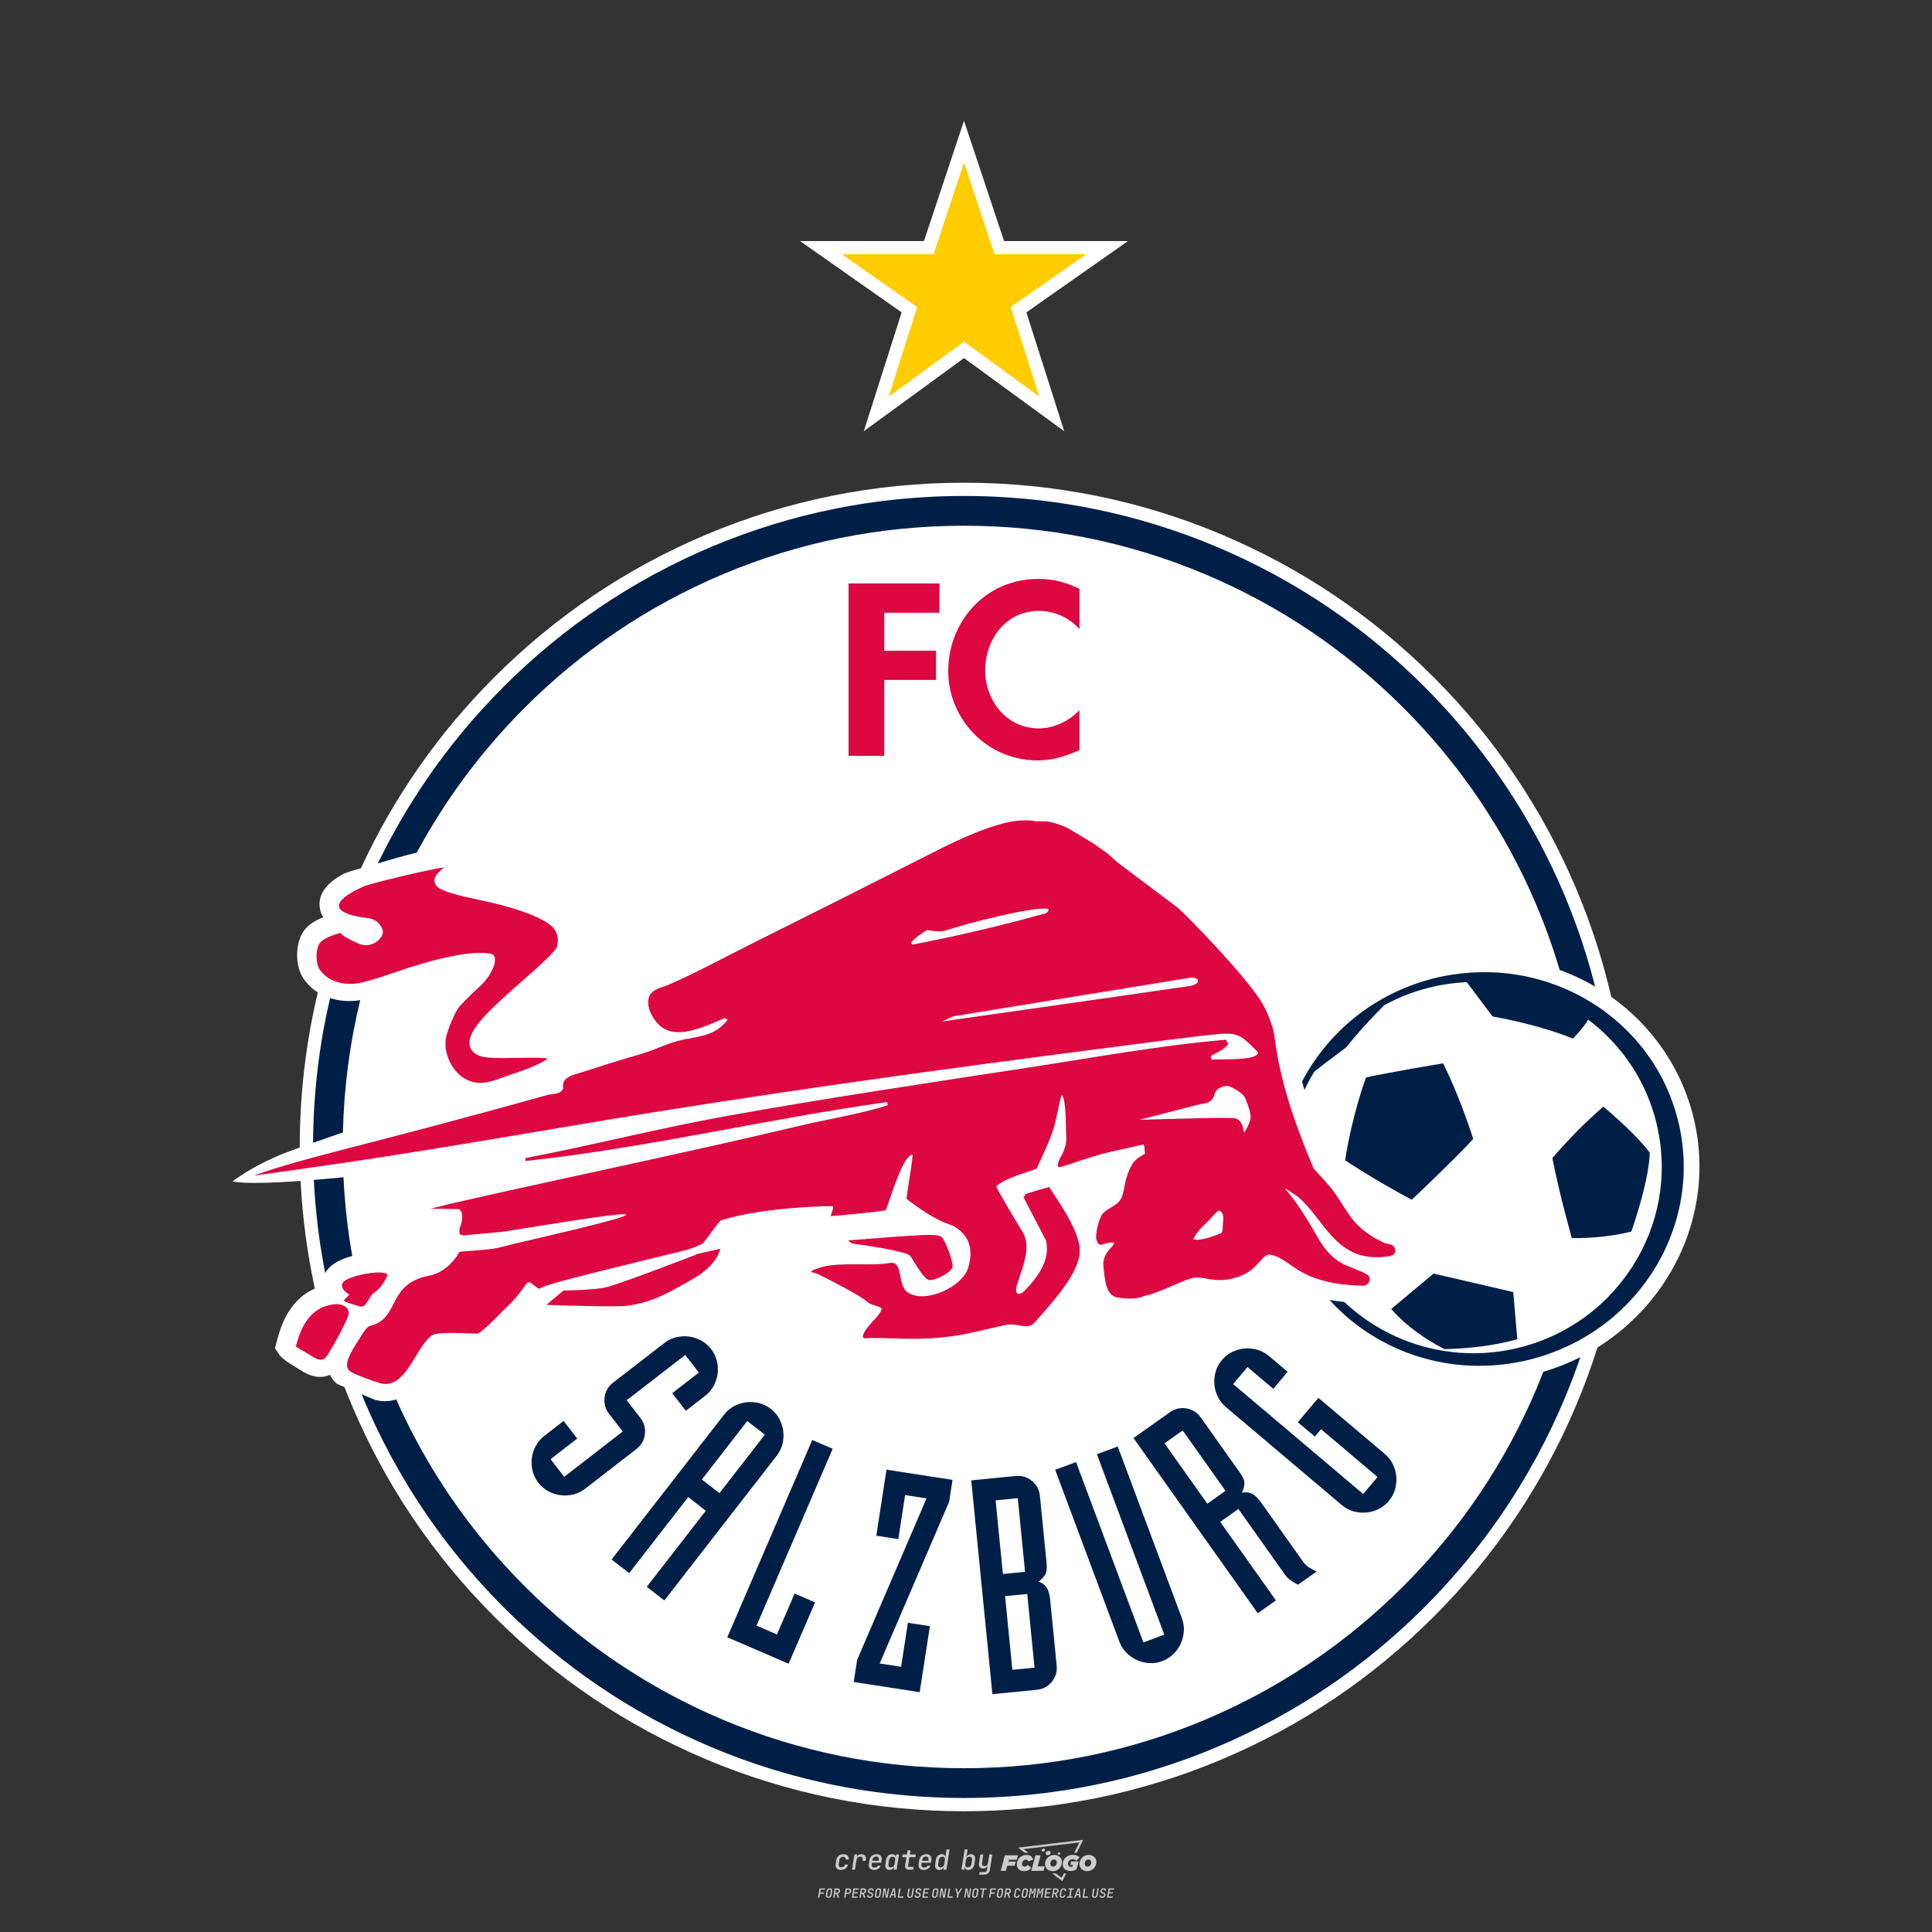 <?xml version="1.0" encoding="UTF-8"?>
<svg data-name="图层_1" xmlns="http://www.w3.org/2000/svg" version="1.1" viewBox="0 0 800 800">
  <rect x="0" y="0" width="800" height="800" fill="#333333" stroke="none"/>
  <!-- Created by @FCLOGO 2024-12-14 GMT+8 13:07:04 . https://fclogo.top/ -->
<!-- FOR PERSONAL USE ONLY NOT FOR COMMERCIAL USE -->
<!-- Created by @FCLOGO 2024-12-14 GMT+8 13:07:04 . https://fclogo.top/ -->
<!-- FOR PERSONAL USE ONLY NOT FOR COMMERCIAL USE -->
  <path d="M348.219,774.301c-.786,0-1.375-.217-1.768-.652-.393-.435-.528-1.03-.406-1.786l.252-1.648c.122-.755.45-1.35.984-1.785.534-.435,1.194-.652,1.98-.652.755,0,1.329.199,1.722.595.393.397.551.938.475,1.625h-1.236c.03-.359-.055-.637-.257-.836-.202-.198-.498-.297-.887-.297-.42,0-.763.117-1.03.349-.267.233-.435.563-.503.99l-.263,1.659c-.069.435-.006.769.189,1.002.195.233.502.349.921.349.389,0,.715-.099.979-.297.263-.198.436-.48.521-.847h1.236c-.137.687-.467,1.231-.99,1.631-.523.401-1.162.6-1.917.6ZM352.797,774.187l.996-6.294h1.19l-.195,1.19c.336-.87.973-1.304,1.911-1.304.671,0,1.169.208,1.493.624.324.416.429.986.315,1.71l-.069.423h-1.27l.057-.32c.069-.45.011-.795-.171-1.036-.183-.24-.477-.361-.881-.361-.405,0-.74.122-1.007.366-.267.245-.435.588-.503,1.03l-.63,3.971h-1.236ZM361.906,774.301c-.77,0-1.346-.223-1.728-.669s-.515-1.036-.401-1.768l.252-1.648c.084-.488.257-.915.521-1.282s.601-.651,1.013-.852c.412-.202.873-.304,1.385-.304.77,0,1.349.224,1.734.669.385.446.517,1.036.395,1.768l-.172,1.121h-3.845l-.092.526c-.153.954.217,1.431,1.11,1.431.717,0,1.175-.248,1.373-.744h1.225c-.168.534-.503.96-1.007,1.276-.504.317-1.091.475-1.763.475ZM361.231,770.216l-.046.286,2.655-.012.046-.286c.069-.466.013-.822-.166-1.07-.179-.248-.486-.372-.921-.372-.443,0-.795.126-1.059.378-.263.252-.433.611-.509,1.076ZM368.326,774.301c-.633,0-1.103-.212-1.408-.635s-.397-1.001-.274-1.734l.274-1.774c.115-.733.393-1.312.836-1.74.442-.427.98-.641,1.613-.641.465,0,.83.119,1.093.354.263.236.391.557.383.962h.023l.172-1.202h1.236l-.996,6.294h-1.225l.195-1.201h-.023c-.122.412-.351.734-.687.967s-.74.349-1.213.349ZM368.932,773.226c.389,0,.715-.119.978-.355.263-.236.429-.572.498-1.007l.252-1.648c.069-.427.01-.761-.177-1.002-.187-.24-.475-.36-.864-.36-.397,0-.725.118-.984.354-.26.236-.423.572-.492,1.007l-.252,1.648c-.069.443-.013.78.166,1.013.179.233.471.349.876.349ZM376.348,774.187c-.572,0-.994-.157-1.264-.469-.271-.312-.361-.751-.269-1.316l.538-3.387h-1.739l.171-1.122h1.74l.275-1.716h1.236l-.275,1.716h2.472l-.183,1.122h-2.461l-.538,3.387c-.076.442.099.664.526.664h1.717l-.172,1.121h-1.774ZM382.504,774.301c-.77,0-1.346-.223-1.728-.669s-.515-1.036-.401-1.768l.252-1.648c.084-.488.257-.915.521-1.282s.601-.651,1.013-.852c.412-.202.873-.304,1.385-.304.77,0,1.349.224,1.734.669.385.446.517,1.036.395,1.768l-.172,1.121h-3.845l-.092.526c-.153.954.217,1.431,1.11,1.431.717,0,1.175-.248,1.373-.744h1.225c-.168.534-.503.96-1.007,1.276-.504.317-1.091.475-1.763.475ZM381.829,770.216l-.046.286,2.655-.012.046-.286c.069-.466.013-.822-.166-1.07-.179-.248-.486-.372-.921-.372-.443,0-.795.126-1.059.378-.263.252-.433.611-.509,1.076ZM388.924,774.301c-.633,0-1.101-.212-1.402-.635-.301-.423-.395-1.001-.28-1.734l.274-1.774c.115-.733.393-1.312.836-1.74.442-.427.98-.641,1.613-.641.465,0,.83.119,1.093.354.263.236.391.557.383.962h.023l.206-1.465.298-1.796h1.236l-1.327,8.354h-1.225l.195-1.201h-.023c-.122.412-.351.734-.687.967s-.74.349-1.213.349ZM389.531,773.226c.389,0,.715-.119.978-.355.263-.236.429-.572.498-1.007l.252-1.648c.076-.427.019-.761-.172-1.002-.191-.24-.48-.36-.87-.36-.397,0-.725.118-.984.354-.26.236-.423.572-.492,1.007l-.252,1.648c-.076.443-.023.78.16,1.013s.477.349.881.349ZM401.017,774.301c-.473,0-.839-.116-1.099-.349-.26-.233-.385-.555-.378-.967h-.011l-.195,1.201h-1.224l1.327-8.354h1.236l-.286,1.796-.274,1.465h.046c.122-.412.353-.735.692-.967.34-.232.742-.349,1.208-.349.633,0,1.1.214,1.402.641.301.428.395,1.007.281,1.74l-.275,1.774c-.115.733-.395,1.31-.841,1.734-.446.423-.982.635-1.608.635ZM400.766,773.226c.397,0,.723-.116.979-.349.256-.233.422-.571.498-1.013l.252-1.648c.069-.435.011-.77-.171-1.007-.183-.236-.473-.354-.87-.354-.389,0-.715.12-.979.36s-.429.574-.498,1.002l-.252,1.648c-.069.435-.011.771.172,1.007.183.236.473.355.87.355ZM405.469,776.247l.172-1.064h1.934c.641,0,1.007-.302,1.099-.905l.103-.675.206-1.19h-.035c-.122.42-.347.744-.675.973-.328.229-.729.343-1.201.343-.626,0-1.093-.201-1.402-.601s-.41-.944-.303-1.631l.584-3.605h1.236l-.561,3.479c-.061.412,0,.732.183.961s.465.343.847.343c.389,0,.717-.122.984-.366.267-.244.431-.584.492-1.018l.538-3.399h1.236l-1.007,6.409c-.099.603-.37,1.078-.812,1.425-.443.347-1.0.521-1.671.521h-1.946ZM417.787,770.085h3.221l.537-1.855h-5.466l-1.708,6.442h2.147l.586-2.099h3.026l.439-1.708h-3.026l.244-.781ZM424.229,772.916c-.586,0-1.025-.39-1.025-1.123,0-.878.634-1.757,1.611-1.757.488,0,.878.244,1.025.781l1.952-.83c-.293-1.171-1.269-1.903-2.635-1.903-2.782,0-4.148,2.147-4.148,3.904s1.269,2.83,3.075,2.83c1.367,0,2.342-.586,2.977-1.415l-1.513-1.171c-.39.439-.83.683-1.318.683ZM430.915,768.231h-2.147l-1.757,6.442h5.124l.488-1.855h-2.928l1.22-4.587ZM439.748,771.013c0-1.659-1.318-2.928-3.221-2.928-2.196,0-3.807,1.806-3.807,3.807,0,1.659,1.318,2.928,3.221,2.928,2.196,0,3.807-1.806,3.807-3.807ZM434.917,771.696c0-.83.586-1.708,1.513-1.708.781,0,1.171.537,1.171,1.22,0,.83-.586,1.708-1.513,1.708-.781,0-1.171-.537-1.171-1.22ZM443.213,772.233h1.074l-.195.683c-.146.049-.342.098-.586.098-.683,0-1.269-.39-1.269-1.22,0-1.025.732-1.903,1.952-1.903.586,0,1.123.244,1.513.586l1.367-1.367c-.439-.537-1.513-1.074-2.733-1.074-2.587,0-4.295,1.757-4.295,3.855,0,2.05,1.611,2.879,3.221,2.879.927,0,1.855-.293,2.489-.683l.927-3.319h-3.123l-.342,1.464ZM450.777,768.084c-2.196,0-3.807,1.806-3.807,3.807,0,1.659,1.318,2.928,3.221,2.928,2.196,0,3.807-1.806,3.807-3.807,0-1.659-1.318-2.928-3.221-2.928ZM450.338,772.916c-.781,0-1.171-.537-1.171-1.22,0-.83.586-1.708,1.513-1.708.781,0,1.171.537,1.171,1.22,0,.83-.586,1.708-1.513,1.708ZM437.942,767.499c-.049.293.098.488.439.488s.537-.195.634-.488c.049-.244-.098-.488-.439-.488s-.586.244-.634.488ZM432.135,765.498c-.439,0-.732.244-.781.586s.098.586.537.586.732-.244.781-.586c.098-.342-.098-.586-.537-.586ZM433.013,767.303c-.098.537.146.878.83.878.634,0,1.074-.39,1.171-.878s-.146-.878-.83-.878c-.683,0-1.074.39-1.171.878ZM439.602,777.552l-2.44-1.806h-1.513l4.246,3.172,1.611-3.172h-.976l-.927,1.806ZM425.839,767.157l-2.001-1.464,23.132-2.782-2.147,4.246h1.025l2.684-5.319-26.988,3.221,2.782,2.099h1.513ZM338.719,785.785l.609-3.832h2.32l-.084.519h-1.764l-.184,1.145h1.627l-.084.525h-1.617l-.257,1.643h-.567ZM342.97,785.838c-.357,0-.623-.101-.798-.302-.175-.201-.234-.473-.178-.816l.268-1.701c.056-.343.203-.615.441-.816.238-.201.535-.302.892-.302s.623.1.798.299c.175.199.236.471.184.814l-.268,1.706c-.056.343-.204.615-.444.816-.24.201-.538.302-.895.302ZM343.049,785.334c.193,0,.348-.052.467-.158.119-.105.194-.257.226-.457l.268-1.701c.032-.199.005-.352-.079-.457-.084-.105-.222-.158-.415-.158s-.347.052-.465.158c-.117.105-.192.257-.223.457l-.268,1.701c-.032.2-.005.352.079.457s.22.158.409.158ZM344.996,785.785l.609-3.832h1.202c.238,0,.439.046.604.139.165.093.283.223.357.391s.091.366.052.593c-.038.259-.14.484-.304.675-.165.191-.366.321-.604.391l.535,1.643h-.619l-.478-1.575h-.541l-.247,1.575h-.567ZM345.888,783.707h.635c.189,0,.349-.056.48-.168.131-.112.211-.262.239-.451.032-.193,0-.345-.094-.459-.095-.114-.236-.171-.425-.171h-.635l-.2,1.249ZM349.545,785.785l.609-3.832h1.254c.371,0,.651.105.84.315.189.21.255.49.199.84-.038.234-.122.438-.249.611s-.29.307-.488.402c-.198.095-.419.142-.664.142h-.693l-.241,1.522h-.567ZM350.432,783.754h.693c.192,0,.357-.059.493-.176.136-.117.22-.274.252-.47s-.002-.352-.1-.47-.245-.176-.441-.176h-.688l-.21,1.291ZM352.747,785.785l.609-3.832h2.252l-.079.504h-1.695l-.173,1.087h1.512l-.079.499h-1.512l-.194,1.239h1.69l-.079.504h-2.252ZM355.843,785.785l.609-3.832h1.202c.238,0,.439.046.604.139.165.093.283.223.357.391s.091.366.052.593c-.038.259-.14.484-.304.675-.165.191-.366.321-.604.391l.535,1.643h-.619l-.478-1.575h-.541l-.247,1.575h-.567ZM356.736,783.707h.635c.189,0,.349-.056.48-.168.131-.112.211-.262.239-.451.032-.193,0-.345-.094-.459-.095-.114-.236-.171-.425-.171h-.635l-.2,1.249ZM360.132,785.838c-.385,0-.674-.095-.866-.286-.192-.191-.264-.451-.215-.779h.567c-.028.175.011.312.116.412.105.1.266.149.483.149.203,0,.37-.049.501-.147.131-.098.211-.233.239-.404.021-.15.001-.279-.06-.386-.061-.107-.158-.181-.291-.223l-.457-.136c-.266-.08-.462-.217-.588-.409-.126-.192-.17-.42-.131-.682.035-.21.112-.394.231-.551s.273-.28.462-.367.402-.131.64-.131c.35,0,.616.095.798.286.182.191.248.444.2.759h-.567c.028-.168-.003-.3-.092-.396-.089-.096-.23-.144-.422-.144-.189,0-.343.045-.462.134-.119.089-.189.214-.21.375-.025.151-.007.279.052.386s.158.181.294.223l.467.147c.262.081.456.217.58.409.124.193.165.422.123.688-.035.217-.116.406-.241.567-.126.161-.288.286-.485.375-.198.089-.419.134-.664.134ZM363.265,785.838c-.357,0-.623-.101-.798-.302-.175-.201-.234-.473-.178-.816l.268-1.701c.056-.343.203-.615.441-.816.238-.201.535-.302.892-.302s.623.1.798.299c.175.199.236.471.184.814l-.268,1.706c-.056.343-.204.615-.444.816-.24.201-.538.302-.895.302ZM363.344,785.334c.193,0,.348-.052.467-.158.119-.105.194-.257.226-.457l.268-1.701c.032-.199.005-.352-.079-.457-.084-.105-.222-.158-.415-.158s-.347.052-.465.158c-.117.105-.192.257-.223.457l-.268,1.701c-.032.2-.005.352.079.457s.22.158.409.158ZM365.275,785.785l.609-3.832h.709l.619,3.186c.007-.098.017-.217.029-.357.012-.14.027-.285.045-.435.018-.151.037-.289.058-.415l.315-1.979h.525l-.609,3.832h-.709l-.614-3.186c-.007.095-.017.209-.029.344s-.027.276-.045.423c-.018.147-.037.283-.058.409l-.315,2.01h-.53ZM368.225,785.785l1.585-3.832h.745l.373,3.832h-.562l-.073-.971h-1.087l-.388.971h-.593ZM369.385,784.342h.871l-.089-1.102c-.018-.196-.03-.365-.037-.509-.007-.143-.011-.243-.011-.299-.018.056-.052.156-.102.299s-.115.311-.192.504l-.441,1.107ZM371.721,785.785l.609-3.832h.567l-.525,3.312h1.674l-.079.52h-2.247ZM376.678,785.838c-.367,0-.634-.101-.8-.302-.166-.201-.221-.475-.165-.821l.436-2.761h.567l-.436,2.755c-.032.196-.008.35.071.462.079.112.214.168.407.168.193,0,.347-.056.465-.168.117-.112.192-.266.223-.462l.435-2.755h.567l-.436,2.761c-.056.35-.2.625-.433.824-.233.199-.533.299-.9.299ZM379.844,785.838c-.385,0-.674-.095-.866-.286-.192-.191-.264-.451-.215-.779h.567c-.028.175.011.312.116.412.105.1.266.149.483.149.203,0,.37-.049.501-.147.131-.098.211-.233.239-.404.021-.15.001-.279-.06-.386-.061-.107-.158-.181-.291-.223l-.457-.136c-.266-.08-.462-.217-.588-.409-.126-.192-.17-.42-.131-.682.035-.21.112-.394.231-.551s.273-.28.462-.367.402-.131.64-.131c.35,0,.616.095.798.286.182.191.248.444.2.759h-.567c.028-.168-.003-.3-.092-.396-.089-.096-.23-.144-.422-.144-.189,0-.343.045-.462.134-.119.089-.189.214-.21.375-.025.151-.007.279.052.386s.158.181.294.223l.467.147c.262.081.456.217.58.409.124.193.165.422.123.688-.035.217-.116.406-.241.567-.126.161-.288.286-.485.375-.198.089-.419.134-.664.134ZM381.906,785.785l.609-3.832h2.252l-.079.504h-1.695l-.173,1.087h1.512l-.079.499h-1.512l-.194,1.239h1.69l-.079.504h-2.252ZM386.943,785.838c-.357,0-.623-.101-.798-.302-.175-.201-.234-.473-.178-.816l.268-1.701c.056-.343.203-.615.441-.816.238-.201.535-.302.892-.302s.623.1.798.299c.175.199.236.471.184.814l-.268,1.706c-.056.343-.204.615-.444.816-.24.201-.538.302-.895.302ZM387.021,785.334c.193,0,.348-.052.467-.158.119-.105.194-.257.226-.457l.268-1.701c.032-.199.005-.352-.079-.457-.084-.105-.222-.158-.415-.158s-.347.052-.465.158c-.117.105-.192.257-.223.457l-.268,1.701c-.032.2-.005.352.079.457s.22.158.409.158ZM388.953,785.785l.609-3.832h.709l.619,3.186c.007-.098.017-.217.029-.357.012-.14.027-.285.045-.435.018-.151.037-.289.058-.415l.315-1.979h.525l-.609,3.832h-.709l-.614-3.186c-.007.095-.017.209-.029.344s-.027.276-.045.423c-.018.147-.037.283-.058.409l-.315,2.01h-.53ZM392.249,785.785l.609-3.832h.567l-.525,3.312h1.674l-.079.52h-2.247ZM396.117,785.785l.22-1.412-.751-2.42h.577l.446,1.449c.028.095.05.184.066.268.016.084.025.147.029.189.018-.042.046-.105.087-.189.04-.084.088-.173.144-.268l.898-1.449h.598l-1.528,2.42-.22,1.412h-.567ZM399.217,785.785l.609-3.832h.709l.619,3.186c.007-.098.017-.217.029-.357.012-.14.027-.285.044-.435.018-.151.037-.289.058-.415l.315-1.979h.525l-.609,3.832h-.709l-.614-3.186c-.007.095-.017.209-.029.344s-.027.276-.045.423c-.018.147-.037.283-.058.409l-.315,2.01h-.53ZM403.505,785.838c-.357,0-.623-.101-.798-.302-.175-.201-.234-.473-.178-.816l.268-1.701c.056-.343.203-.615.441-.816.238-.201.535-.302.892-.302.357,0,.623.1.798.299.175.199.236.471.184.814l-.268,1.706c-.056.343-.204.615-.444.816-.239.201-.538.302-.895.302ZM403.584,785.334c.193,0,.348-.052.467-.158.119-.105.194-.257.226-.457l.268-1.701c.032-.199.005-.352-.079-.457-.084-.105-.222-.158-.415-.158-.193,0-.347.052-.465.158-.117.105-.191.257-.223.457l-.268,1.701c-.032.2-.005.352.079.457.084.105.22.158.409.158ZM406.381,785.785l.525-3.312h-1.023l.084-.519h2.619l-.084.519h-1.029l-.525,3.312h-.567ZM409.518,785.785l.609-3.832h2.32l-.084.519h-1.764l-.184,1.145h1.627l-.084.525h-1.617l-.257,1.643h-.567ZM413.769,785.838c-.357,0-.623-.101-.798-.302-.175-.201-.234-.473-.178-.816l.268-1.701c.056-.343.203-.615.441-.816.238-.201.535-.302.892-.302.357,0,.623.1.798.299.175.199.236.471.184.814l-.268,1.706c-.056.343-.204.615-.444.816-.239.201-.538.302-.895.302ZM413.848,785.334c.193,0,.348-.052.467-.158.119-.105.194-.257.226-.457l.268-1.701c.032-.199.005-.352-.079-.457-.084-.105-.222-.158-.415-.158-.193,0-.347.052-.465.158-.117.105-.191.257-.223.457l-.268,1.701c-.032.2-.005.352.079.457.084.105.22.158.409.158ZM415.795,785.785l.609-3.832h1.202c.238,0,.439.046.604.139.164.093.283.223.357.391s.091.366.053.593c-.039.259-.14.484-.304.675-.165.191-.366.321-.604.391l.535,1.643h-.619l-.478-1.575h-.541l-.247,1.575h-.567ZM416.688,783.707h.635c.189,0,.349-.056.48-.168.131-.112.211-.262.239-.451.032-.193,0-.345-.095-.459-.094-.114-.236-.171-.425-.171h-.635l-.199,1.249ZM420.905,785.838c-.36,0-.631-.101-.811-.302-.18-.201-.242-.473-.186-.816l.268-1.701c.056-.346.206-.619.449-.819s.545-.299.906-.299c.357,0,.625.101.806.302.18.201.242.473.186.816h-.567c.031-.199.003-.352-.087-.457-.089-.105-.228-.158-.417-.158-.193,0-.351.052-.475.158-.124.105-.202.255-.234.451l-.268,1.706c-.032.2-.003.352.087.457.089.105.23.158.423.158s.35-.052.472-.158.199-.257.231-.457h.567c-.035.228-.115.425-.239.593s-.281.298-.47.388c-.189.091-.402.136-.64.136ZM424.034,785.838c-.357,0-.623-.101-.798-.302-.175-.201-.234-.473-.178-.816l.268-1.701c.056-.343.203-.615.441-.816.238-.201.535-.302.892-.302.357,0,.623.1.798.299.175.199.236.471.184.814l-.268,1.706c-.056.343-.204.615-.444.816-.239.201-.538.302-.895.302ZM424.112,785.334c.193,0,.348-.052.467-.158.119-.105.194-.257.226-.457l.268-1.701c.032-.199.005-.352-.079-.457-.084-.105-.222-.158-.415-.158-.193,0-.347.052-.465.158-.117.105-.191.257-.223.457l-.268,1.701c-.032.2-.005.352.079.457.084.105.22.158.409.158ZM425.965,785.785l.609-3.832h.687l.184,1.228c.021.119.037.23.047.333.011.103.019.183.026.239.018-.056.047-.136.089-.241.042-.105.091-.217.147-.336l.567-1.223h.709l-.609,3.832h-.535l.204-1.291c.025-.168.058-.352.1-.554.042-.201.087-.404.136-.609s.096-.4.142-.585c.045-.185.087-.348.126-.488l-.855,1.863h-.551l-.283-1.863c-.004.136-.011.295-.021.475s-.024.372-.039.575c-.016.203-.035.407-.058.611-.023.205-.048.396-.076.575l-.205,1.291h-.54ZM429.115,785.785l.609-3.832h.687l.184,1.228c.021.119.037.23.047.333.011.103.019.183.026.239.018-.056.047-.136.089-.241.042-.105.091-.217.147-.336l.567-1.223h.709l-.609,3.832h-.535l.204-1.291c.025-.168.058-.352.1-.554.042-.201.087-.404.136-.609s.096-.4.142-.585c.045-.185.087-.348.126-.488l-.855,1.863h-.551l-.283-1.863c-.004.136-.011.295-.021.475s-.024.372-.039.575c-.016.203-.035.407-.058.611-.023.205-.048.396-.076.575l-.205,1.291h-.54ZM432.411,785.785l.609-3.832h2.252l-.079.504h-1.696l-.173,1.087h1.512l-.079.499h-1.512l-.194,1.239h1.69l-.079.504h-2.252ZM435.507,785.785l.609-3.832h1.202c.238,0,.439.046.604.139.164.093.283.223.357.391s.091.366.053.593c-.039.259-.14.484-.304.675-.165.191-.366.321-.604.391l.535,1.643h-.619l-.478-1.575h-.541l-.247,1.575h-.567ZM436.4,783.707h.635c.189,0,.349-.056.48-.168.131-.112.211-.262.239-.451.032-.193,0-.345-.095-.459-.094-.114-.236-.171-.425-.171h-.635l-.199,1.249ZM439.801,785.838c-.36,0-.631-.101-.811-.302-.18-.201-.242-.473-.186-.816l.268-1.701c.056-.346.206-.619.449-.819s.545-.299.906-.299c.357,0,.625.101.806.302.18.201.242.473.186.816h-.567c.031-.199.003-.352-.087-.457-.089-.105-.228-.158-.417-.158-.193,0-.351.052-.475.158-.124.105-.202.255-.234.451l-.268,1.706c-.032.2-.003.352.087.457.089.105.23.158.423.158s.35-.052.472-.158.199-.257.231-.457h.567c-.035.228-.115.425-.239.593s-.281.298-.47.388c-.189.091-.402.136-.64.136ZM441.879,785.785l.079-.504h.777l.446-2.824h-.777l.084-.504h2.126l-.084.504h-.777l-.446,2.824h.777l-.079.504h-2.126ZM444.74,785.785l1.585-3.832h.745l.373,3.832h-.562l-.073-.971h-1.087l-.388.971h-.593ZM445.9,784.342h.871l-.089-1.102c-.017-.196-.03-.365-.037-.509-.007-.143-.01-.243-.01-.299-.018.056-.052.156-.102.299s-.115.311-.192.504l-.441,1.107ZM448.235,785.785l.609-3.832h.567l-.525,3.312h1.674l-.079.52h-2.247ZM453.193,785.838c-.368,0-.634-.101-.8-.302-.166-.201-.221-.475-.165-.821l.436-2.761h.567l-.436,2.755c-.032.196-.008.35.071.462.079.112.214.168.407.168s.347-.056.465-.168c.117-.112.192-.266.223-.462l.436-2.755h.567l-.436,2.761c-.056.35-.2.625-.433.824-.233.199-.533.299-.9.299ZM456.358,785.838c-.385,0-.674-.095-.866-.286-.193-.191-.264-.451-.215-.779h.567c-.028.175.011.312.115.412.105.1.266.149.483.149.203,0,.37-.049.501-.147s.211-.233.239-.404c.021-.15.001-.279-.06-.386s-.158-.181-.291-.223l-.457-.136c-.266-.08-.462-.217-.588-.409-.126-.192-.17-.42-.131-.682.035-.21.112-.394.231-.551s.273-.28.462-.367c.189-.087.402-.131.64-.131.35,0,.616.095.798.286.182.191.248.444.199.759h-.567c.028-.168-.003-.3-.092-.396-.089-.096-.23-.144-.423-.144-.189,0-.343.045-.462.134-.119.089-.189.214-.21.375-.025.151-.007.279.052.386s.158.181.294.223l.467.147c.262.081.456.217.58.409.124.193.165.422.124.688-.035.217-.116.406-.241.567-.126.161-.288.286-.485.375-.198.089-.419.134-.664.134ZM458.421,785.785l.609-3.832h2.252l-.079.504h-1.696l-.173,1.087h1.512l-.079.499h-1.512l-.194,1.239h1.69l-.079.504h-2.252Z" style="fill: #ccc;"/>
  <g>
    <path d="M701.679,464.518c-4.327-19.538-15.504-37.11-31.463-49.492-.99-.761-2.006-1.51-3.02-2.233-3.539-15.313-8.399-30.309-14.578-44.925-13.853-32.758-33.683-62.166-58.944-87.426-25.259-25.26-54.68-45.089-87.438-58.944-33.912-14.349-69.93-21.618-107.065-21.618s-73.153,7.27-107.065,21.618c-32.758,13.855-62.166,33.684-87.426,58.944-23.116,23.116-41.665,49.708-55.265,79.154-2.486.596-6.026,1.548-8.018,2.715-2.449,1.434-9.884,5.785-9.034,13.258.191,1.649.723,3.058,1.498,4.263-3.502,1.37-7.169,3.426-9.071,7.333-2.653,5.456-2.26,13.36.875,18.016,1.56,2.334,3.578,4.263,5.938,5.76-4.961,20.82-7.487,42.21-7.487,63.993v.216c-4.174,1.497-7.586,2.804-10.314,4.035-4.401,1.979-9.73,4.44-17.52,9.947,0,0,3.667,1.649,28.191-.127.748,15.098,2.74,29.967,5.912,44.582-11.152,4.745-14.437,16.823-15.63,21.288l-.901,3.337,1.903,2.893c1.281,1.954,7.155,5.29,7.815,5.709,2.334,1.484,5.253,3.337,8.944,3.337,1.46,0,2.856-.304,4.149-.875.85,1.865,2.094,3.108,2.905,3.781,0,0,1.268.533,3.071,1.294,1.002,2.563,2.016,5.113,3.096,7.65,13.853,32.758,33.683,62.179,58.944,87.439,25.259,25.26,54.668,45.09,87.426,58.944,33.912,14.336,69.943,21.618,107.065,21.618s73.153-7.282,107.065-21.618c32.758-13.854,62.179-33.684,87.438-58.944,25.261-25.26,45.09-54.681,58.944-87.439,3.338-7.891,6.282-15.909,8.855-24.029,31.185-19.474,48.414-56.444,40.206-93.452Z" style="fill: #fff;"/>
    <g>
      <polygon points="467.093 99.809 449.751 99.809 415.761 99.809 404.369 65.605 399.167 50 393.977 65.605 382.598 99.809 348.597 99.809 331.266 99.809 345.45 109.768 373.349 129.345 362.768 162.584 357.681 178.544 371.205 168.686 399.18 148.273 427.141 168.686 440.666 178.544 435.591 162.584 424.998 129.345 452.896 109.768 467.093 99.809" style="fill: #fff;"/>
      <polygon points="367.979 164.25 399.176 141.489 430.373 164.25 418.549 127.166 449.76 105.281 411.812 105.281 399.176 67.335 386.553 105.281 348.594 105.281 379.791 127.166 367.979 164.25" style="fill: #fc0;"/>
      <path d="M386.548,105.272l12.623-37.947-12.623,37.947Z" style="fill: #fc0;"/>
      <path d="M399.173,141.493l31.197,22.761-31.197-22.761Z" style="fill: #fc0;"/>
    </g>
    <g>
      <path d="M133.912,488.245c-1.383.127-2.69.228-3.971.343.318,6.191.838,12.332,1.561,18.447.076.622.139,1.244.215,1.853.152,1.218.33,2.436.494,3.654.153,1.053.293,2.106.445,3.159.139.901.291,1.789.445,2.677.215,1.357.43,2.715.672,4.06.115.698.254,1.383.393,2.081.152.888.318,1.763.494,2.639,2.018-3.793,6.687-5.899,11.203-7.079-1.903-10.733-3.108-21.606-3.629-32.593-2.918.279-5.722.533-8.323.761" style="fill: #001f47;"/>
      <g>
        <path d="M217.275,293.039c23.636-23.636,51.141-42.184,81.781-55.137,31.691-13.41,65.375-20.21,100.125-20.21s68.42,6.8,100.113,20.21c30.64,12.953,58.144,31.501,81.781,55.137,23.635,23.636,42.184,51.141,55.137,81.78,3.717,8.792,6.915,17.736,9.617,26.82,5.074,1.839,9.997,4.136,14.666,6.851h.012c-.064-.228-.115-.457-.178-.685-.242-.951-.52-1.916-.774-2.867-.303-1.167-.609-2.335-.939-3.489-.406-1.446-.85-2.893-1.281-4.339-.203-.647-.381-1.294-.584-1.941-2.627-8.5-5.696-16.886-9.185-25.158-3.196-7.536-6.712-14.882-10.544-22.05-.266-.482-.506-.977-.773-1.472-.191-.343-.393-.685-.584-1.04-8.12-14.806-17.584-28.8-28.369-41.867-5.493-6.661-11.341-13.08-17.506-19.259-6.179-6.166-12.599-12.014-19.272-17.508-13.056-10.784-27.036-20.248-41.841-28.368-.356-.191-.699-.393-1.053-.584-.496-.266-1.002-.52-1.498-.786-7.155-3.819-14.501-7.346-22.024-10.53-8.259-3.489-16.658-6.559-25.159-9.185-.647-.203-1.307-.393-1.954-.584-1.433-.431-2.879-.875-4.325-1.282-1.155-.329-2.321-.634-3.489-.939-.963-.254-1.916-.533-2.867-.774-1.446-.368-2.893-.711-4.34-1.053-.711-.178-1.408-.355-2.119-.52-1.535-.342-3.096-.672-4.643-1.002-.635-.14-1.268-.28-1.903-.406-1.498-.317-3.02-.596-4.53-.875-.697-.127-1.408-.266-2.105-.393-1.333-.241-2.678-.457-4.022-.672-.901-.14-1.803-.305-2.715-.445-1.041-.152-2.094-.292-3.135-.431-1.23-.177-2.449-.355-3.666-.507-.623-.076-1.244-.139-1.852-.216-10.595-1.243-21.302-1.89-32.098-1.89-10.81,0-21.518.647-32.111,1.89-.609.077-1.231.14-1.852.216-1.219.152-2.436.33-3.653.507-1.053.139-2.106.28-3.147.431-.914.139-1.813.304-2.715.445-1.344.215-2.69.431-4.022.672-.699.127-1.395.266-2.106.393-1.51.279-3.032.558-4.528.875-.635.127-1.27.266-1.903.406-1.549.33-3.108.66-4.643,1.002-.711.165-1.409.342-2.106.52-1.459.342-2.905.685-4.352,1.053-.953.241-1.903.52-2.868.774-1.154.304-2.321.609-3.488.939-1.446.419-2.893.85-4.34,1.282-.647.203-1.295.381-1.94.584-8.501,2.626-16.887,5.696-25.159,9.185-7.524,3.184-14.869,6.711-22.024,10.53-.496.266-1.004.52-1.485.786-.355.191-.711.393-1.065.584-14.806,8.12-28.787,17.584-41.841,28.368-6.673,5.493-13.093,11.342-19.272,17.508-6.165,6.178-12.015,12.598-17.508,19.272-10.784,13.055-20.248,27.048-28.368,41.854-.191.355-.393.698-.584,1.04-.266.495-.52.989-.787,1.484-1.674,3.159-3.311,6.343-4.872,9.566,4.315-1.332,10.429-3.096,16.151-4.517,11.837-21.999,26.806-42.108,44.683-59.984" style="fill: #001f47;"/>
        <path d="M636.213,575.062c-12.953,30.626-31.502,58.144-55.137,81.78-23.636,23.623-51.141,42.171-81.781,55.137-31.693,13.41-65.389,20.198-100.125,20.198s-68.422-6.788-100.113-20.198c-30.64-12.966-58.144-31.514-81.781-55.137-22.493-22.494-40.37-48.503-53.209-77.365-1.422.457-2.957.723-4.618.723-1.422,0-2.881-.203-4.327-.609-.05-.013-2.449-1.015-5.366-2.246.356.838.686,1.687,1.028,2.512,3.184,7.536,6.71,14.869,10.53,22.037.266.495.52.99.787,1.484.191.355.393.698.584,1.04,8.106,14.818,17.584,28.8,28.355,41.867,5.506,6.661,11.355,13.093,17.52,19.259,6.179,6.178,12.599,12.015,19.272,17.521,13.066,10.784,27.073,20.274,41.892,28.381.342.191.672.381,1.002.558.508.279,1.027.545,1.535.812,7.143,3.819,14.476,7.333,21.987,10.505,8.259,3.502,16.658,6.559,25.159,9.198.66.203,1.319.393,1.979.584,1.433.431,2.867.863,4.301,1.269,1.166.33,2.346.647,3.526.964.939.254,1.891.508,2.829.748,1.459.381,2.918.723,4.377,1.079.699.165,1.383.342,2.067.495,1.561.355,3.122.685,4.682,1.015.623.14,1.244.279,1.865.406,1.51.304,3.032.584,4.555.875.699.127,1.395.266,2.094.393,1.344.241,2.69.444,4.034.672.901.14,1.801.292,2.69.431,1.053.165,2.119.292,3.172.444,1.217.165,2.422.343,3.641.495.621.089,1.244.14,1.865.216,10.581,1.256,21.288,1.903,32.086,1.903,10.808,0,21.516-.647,32.097-1.903.623-.076,1.244-.127,1.866-.203,1.217-.165,2.422-.343,3.641-.508,1.053-.152,2.119-.279,3.159-.444.9-.139,1.801-.291,2.701-.431,1.346-.228,2.69-.431,4.036-.672.697-.127,1.395-.267,2.092-.393,1.522-.292,3.045-.571,4.542-.875.635-.127,1.244-.266,1.865-.406,1.573-.33,3.135-.66,4.682-1.015.699-.152,1.383-.33,2.08-.495,1.46-.355,2.919-.698,4.378-1.066.939-.254,1.877-.507,2.829-.761,1.179-.317,2.359-.634,3.526-.964,1.434-.406,2.854-.838,4.288-1.256.66-.203,1.332-.393,1.992-.596,8.501-2.639,16.899-5.697,25.159-9.198,7.51-3.172,14.843-6.686,21.985-10.505.508-.266,1.028-.533,1.536-.812.33-.178.66-.368,1.002-.558,14.818-8.107,28.824-17.597,41.892-28.381,6.673-5.506,13.093-11.342,19.27-17.521,6.167-6.166,12.002-12.598,17.508-19.259,10.785-13.055,20.249-27.049,28.369-41.867.191-.343.393-.685.584-1.04.266-.482.506-.977.773-1.472,3.832-7.168,7.346-14.514,10.531-22.05,2.498-5.899,4.77-11.862,6.825-17.889-4.846,2.449-9.972,4.479-15.338,6.077-.914,2.347-1.84,4.694-2.829,7.016" style="fill: #001f47;"/>
      </g>
      <path d="M136.684,413.302c-.076.317-.152.634-.228.964-.356,1.535-.686,3.083-1.016,4.643-.139.635-.279,1.269-.406,1.903-.305,1.51-.596,3.032-.875,4.542-.127.698-.266,1.395-.393,2.093-.242,1.345-.457,2.69-.672,4.047-.139.888-.305,1.789-.432,2.677-.164,1.053-.303,2.106-.445,3.159-.164,1.218-.355,2.436-.506,3.654-.076.621-.139,1.243-.203,1.852-1.192,10.023-1.815,20.147-1.879,30.36,3.629-1.269,7.739-2.69,12.37-4.301.432-18.611,2.829-36.919,7.157-54.744-1.473.241-2.981.368-4.479.368-2.829,0-5.52-.419-7.993-1.218" style="fill: #001f47;"/>
    </g>
    <g>
      <path d="M696.686,474.145c-.318-2.728-.774-5.481-1.383-8.221v-.012c-.291-1.282-.609-2.538-.951-3.793-.115-.406-.242-.812-.356-1.218-.24-.85-.494-1.687-.76-2.512-.153-.469-.318-.939-.483-1.395-.266-.761-.533-1.522-.824-2.258-.178-.482-.369-.952-.545-1.421-.305-.736-.609-1.459-.926-2.195-.203-.444-.393-.888-.609-1.332-.344-.761-.711-1.522-1.092-2.271l-.572-1.142c-.506-.965-1.039-1.929-1.572-2.867-.09-.139-.166-.291-.242-.431-.635-1.091-1.295-2.144-1.979-3.197-.203-.318-.418-.609-.621-.926-.496-.723-.977-1.459-1.498-2.17-.266-.368-.545-.736-.826-1.104-.469-.634-.951-1.268-1.433-1.89-.305-.381-.61-.748-.914-1.117-.496-.609-1.002-1.192-1.51-1.789-.318-.355-.621-.711-.939-1.065-.545-.596-1.104-1.193-1.676-1.776-.291-.317-.582-.622-.887-.926-.699-.711-1.408-1.395-2.131-2.081-.178-.165-.356-.33-.533-.495-.711-.66-1.434-1.281-2.17-1.903-.203-.191-.406-.381-.623-.558-.24-.203-.494-.393-.736-.596-.66-.533-1.319-1.065-2.004-1.586-.051-.051-.102-.089-.152-.127-.356-.279-.711-.533-1.065-.799-.647-.469-1.295-.939-1.954-1.408-.039-.026-.076-.051-.127-.089-.342-.241-.697-.469-1.041-.711-.646-.431-1.306-.85-1.965-1.268-.393-.254-.801-.508-1.206-.749-.684-.418-1.383-.825-2.08-1.23-.393-.216-.762-.431-1.155-.647-.824-.444-1.649-.875-2.486-1.307-.279-.127-.545-.279-.813-.418-1.129-.545-2.258-1.065-3.399-1.573-.152-.064-.305-.127-.457-.191-.088-.025-.164-.063-.254-.101-.914-.381-1.826-.761-2.752-1.116-.407-.152-.813-.305-1.219-.444-.774-.292-1.547-.571-2.321-.825-.457-.152-.914-.292-1.371-.444-.748-.228-1.51-.457-2.27-.672-.469-.139-.939-.266-1.408-.393-.774-.203-1.561-.406-2.348-.584-.445-.101-.901-.216-1.344-.317-.889-.191-1.764-.355-2.651-.52-.369-.076-.723-.152-1.092-.216-1.244-.203-2.512-.393-3.78-.558-.166-.026-.342-.038-.52-.051-1.09-.14-2.182-.241-3.286-.33-.43-.038-.875-.051-1.306-.089-.85-.051-1.7-.101-2.563-.127-.496-.012-.99-.025-1.485-.038h-2.207c-.863.013-1.725.038-2.602.076-.609.025-1.217.038-1.838.076-.901.064-1.803.14-2.703.228-.584.051-1.168.101-1.752.165-1.002.114-2.004.266-2.994.406-.496.076-.99.139-1.471.216-1.498.254-2.995.533-4.479.863-5.647,1.256-11.025,3.032-16.113,5.278-2.551,1.116-5.012,2.347-7.397,3.692-1.041.584-2.08,1.192-3.083,1.814-7.091,4.402-13.409,9.756-18.801,15.859-4.391,4.973-8.171,10.441-11.253,16.265-.051.114-.115.241-.178.355.088.304.164.609.254.913.012.026.012.038.012.064.102.355.203.698.305,1.053.037.127.076.266.113.393.102.342.203.698.305,1.04,1.217-2.588,2.588-5.1,4.085-7.536.418-.342.875-.711,1.383-1.116.533-.419,1.117-.875,1.738-1.345.418-.33.863-.672,1.319-1.028,2.6-1.992,5.684-4.288,8.69-6.534,4.491-5.595,9.021-10.518,12.459-14.07.012-.026.039-.051.064-.064.609-.647,1.192-1.23,1.738-1.789.596-.596,1.143-1.142,1.625-1.624,6.305-3.438,13.195-6.09,20.565-7.726,4.504-.99,9.034-1.573,13.55-1.776l.457.609.012.013.469.609,9.769,12.979s17.977,2.956,33.227,9.135c.369-.355.699-.711,1.041-1.065,2.092-2.169,3.59-4.149,4.604-5.671.127-.191.229-.355.344-.533.037-.063.076-.127.113-.19.077-.114.166-.241.229-.355.318.241.66.482.977.723,2.143,1.662,4.174,3.438,6.114,5.29l.012.013c1.143,1.104,2.246,2.233,3.311,3.4,1.18,1.282,2.309,2.588,3.401,3.946,7.181,8.982,12.281,19.525,14.844,31.058,4.44,20.033.736,40.624-10.455,57.967-2.449,3.806-5.215,7.333-8.22,10.606-1.217,1.319-2.461,2.613-3.756,3.832-1.154,1.091-2.346,2.144-3.565,3.159-4.809,4.009-10.073,7.422-15.732,10.175-5.506,2.677-11.343,4.732-17.469,6.09-5.71,1.268-11.406,1.865-17.014,1.865-16.506,0-32.25-5.252-45.177-14.463-2.893-2.068-5.659-4.339-8.247-6.788-1.371-.127-2.665-.304-3.907-.482-.381-.064-.762-.127-1.143-.178-.05-.013-.101-.025-.164-.038-.305-.051-.609-.089-.914-.14.012,0,.012.013.025.026.547.596,1.104,1.18,1.663,1.764.291.317.596.634.887.939.699.698,1.408,1.383,2.131,2.055.178.178.356.355.545.52.901.838,1.84,1.662,2.78,2.449.252.203.494.406.748.609.711.584,1.42,1.154,2.156,1.712.356.266.711.533,1.067.799.646.469,1.281.939,1.94,1.395.393.266.787.545,1.192.812.635.431,1.281.85,1.94,1.256.407.266.813.52,1.219.761.684.419,1.371.825,2.067,1.218.393.216.774.444,1.168.66.811.444,1.623.863,2.461,1.282.279.139.557.291.838.431,1.117.545,2.246,1.078,3.387,1.573.254.101.494.203.736.304.901.381,1.815.761,2.727,1.117.42.152.826.292,1.244.444.762.292,1.522.558,2.297.825.469.152.926.291,1.395.444.736.228,1.485.457,2.246.672.469.127.939.266,1.422.393.773.203,1.547.393,2.334.571.445.114.901.228,1.357.33.877.19,1.752.355,2.639.52.369.064.723.14,1.104.203,1.244.216,2.5.406,3.768.571.178.013.369.026.559.051,1.078.127,2.168.241,3.26.33.43.026.875.051,1.307.076.85.064,1.699.101,2.549.139.496.013,1.002.013,1.498.026.736.012,1.471.012,2.207,0,.863,0,1.725-.026,2.588-.064.623-.026,1.231-.051,1.84-.089.901-.051,1.815-.139,2.715-.216.584-.063,1.168-.101,1.752-.165.99-.114,1.992-.266,2.981-.418.496-.076.99-.127,1.485-.216,1.484-.241,2.981-.533,4.477-.863,3.667-.812,7.22-1.865,10.644-3.108,5.444-1.966,10.595-4.441,15.377-7.346.33-.203.672-.393,1.002-.596.838-.533,1.662-1.091,2.475-1.637,1.242-.838,2.461-1.713,3.641-2.601,1.256-.951,2.486-1.928,3.678-2.943,4.085-3.476,7.816-7.308,11.14-11.444,1.649-2.068,3.211-4.212,4.657-6.419,1.445-2.208,2.791-4.479,4.02-6.8,1.231-2.334,2.348-4.732,3.35-7.168.496-1.218.965-2.449,1.408-3.692.889-2.487,1.637-5.024,2.272-7.587.318-1.294.609-2.588.863-3.895.76-3.908,1.23-7.891,1.395-11.926.051-1.332.076-2.69.051-4.034-.026-2.715-.191-5.443-.508-8.171" style="fill: #001f47;"/>
      <path d="M653.679,512.666c4.796-.064,9.083-.469,12.572-.952,1.002-.139,1.942-.279,2.817-.418,1.065-.178,2.016-.355,2.854-.52,2.284-.457,3.604-.825,3.604-.825,8.069-23.737,7.573-32.682,7.573-32.682-2.219-3.045-5.633-6.623-8.969-9.845-.965-.926-1.93-1.839-2.843-2.69-1.002-.926-1.965-1.802-2.842-2.575l-.012-.013c-2.625-2.347-4.491-3.895-4.491-3.895-2.651,2.233-5.278,4.643-7.726,7.003-7.561,7.333-13.41,14.26-13.41,14.26,3.02,15.605,8.056,33.151,8.056,33.151.953.013,1.891.013,2.817,0" style="fill: #001f47;"/>
      <path d="M576.085,542.01s6.8,8.551,20.629,15.897c.356.191.686.368,1.041.558.115.051.203.101.318.152h.557c.52-.012,1.383-.025,2.524-.076h.026c5.327-.203,16.631-.99,27.099-4.022l-1.674-19.5-33-7.663-17.52,14.653Z" style="fill: #001f47;"/>
      <path d="M565.623,446.161s-5.772,15.503-8.628,34.306c0,0,10.976,7.434,27.57,16.328,0,0,18.586-17.533,25.475-25.196,0,0-5.518-17.495-12.484-31.299,0,0-23.229,3.869-31.933,5.861" style="fill: #001f47;"/>
    </g>
    <g>
      <path d="M233.375,588.386l-7.981,6.178c-1.51,1.167-2.688,2.563-3.553,4.161-.849,1.611-1.395,3.286-1.611,5.037-.228,1.751-.127,3.502.305,5.278.418,1.776,1.217,3.413,2.385,4.923,1.166,1.51,2.563,2.69,4.174,3.552,1.598.85,3.286,1.396,5.024,1.611,1.75.228,3.514.127,5.278-.305,1.776-.418,3.413-1.218,4.922-2.385l21.188-16.404c2.03-1.573,3.211-3.616,3.526-6.115.318-2.512-.303-4.783-1.877-6.813l-5.645-7.295,24.231-18.751,5.647,7.282-11.038,8.551,5.645,7.282,7.981-6.178c1.51-1.167,2.69-2.55,3.553-4.161.849-1.611,1.395-3.286,1.623-5.037.215-1.751.115-3.502-.318-5.278-.418-1.776-1.217-3.413-2.385-4.923-1.166-1.51-2.562-2.69-4.174-3.552-1.598-.85-3.272-1.396-5.024-1.611-1.75-.228-3.514-.127-5.278.305-1.776.418-3.412,1.218-4.922,2.385l-21.188,16.404c-2.03,1.573-3.209,3.616-3.526,6.115-.318,2.512.303,4.783,1.877,6.813l5.647,7.295-24.233,18.764-5.647-7.295,11.038-8.538-5.645-7.295Z" style="fill: #001f47;"/>
      <path d="M275.087,662.721l46.535-59.933c1.168-1.51,1.967-3.159,2.397-4.923.432-1.776.533-3.527.305-5.278-.215-1.751-.748-3.426-1.598-5.037-.863-1.611-2.043-3.007-3.553-4.174s-3.147-1.966-4.922-2.398c-1.764-.431-3.528-.533-5.278-.317-1.739.228-3.426.761-5.038,1.611-1.611.863-2.994,2.043-4.161,3.552l-46.535,59.933,7.282,5.646,24.448-31.489,7.284,5.658-24.448,31.489,7.282,5.658ZM290.628,612.633l18.789-24.207,7.296,5.645-18.803,24.22-7.282-5.659Z" style="fill: #001f47;"/>
      <polygon points="336.336 596.269 301.156 677.973 326.555 688.909 337.504 663.509 329.028 659.856 321.734 676.793 313.272 673.152 344.798 599.91 336.336 596.269" style="fill: #001f47;"/>
      <polygon points="394.416 612.787 367.087 608.562 362.862 635.902 371.972 637.311 374.789 619.079 383.657 620.45 354.908 687.361 353.5 696.47 380.827 700.694 385.052 673.367 375.943 671.959 373.127 690.177 364.259 688.807 393.008 621.896 394.416 612.787" style="fill: #001f47;"/>
      <path d="M432.662,652.232c.684-1.028.926-2.613.723-4.77l-2.778-28.013c-.254-2.563-1.358-4.643-3.313-6.242-1.953-1.611-4.211-2.284-6.774-2.03l-18.346,1.814,8.755,88.53,18.358-1.814c2.549-.254,4.643-1.357,6.241-3.312,1.598-1.954,2.27-4.212,2.018-6.775l-2.665-26.909c-.266-2.728-.85-4.631-1.75-5.709-.901-1.079-1.942-1.764-3.147-2.068,1.092-.774,1.979-1.675,2.678-2.702M412.261,621.263l9.173-.913,3.018,30.499-9.171.913-3.02-30.499ZM419.201,691.435l-3.02-30.499,9.173-.914,3.02,30.5-9.173.913Z" style="fill: #001f47;"/>
      <path d="M466.398,684.331c1.281,1.294,2.727,2.309,4.325,3.045,1.6.723,3.313,1.155,5.126,1.269,1.827.127,3.629-.152,5.417-.825s3.324-1.637,4.631-2.918c1.295-1.282,2.309-2.728,3.032-4.326.736-1.611,1.154-3.324,1.281-5.138.115-1.814-.152-3.616-.824-5.405l-26.554-71.085-8.628,3.223,27.9,74.701-8.64,3.223-27.898-74.688-8.64,3.223,26.554,71.073c.66,1.802,1.637,3.337,2.918,4.631" style="fill: #001f47;"/>
      <path d="M532.036,651.971c.672.951,1.51,1.776,2.524,2.486s1.992,1.282,2.918,1.738l7.726-5.468c-1.217-.571-2.284-1.142-3.196-1.713-.914-.571-1.725-1.37-2.449-2.385l-17.153-24.181c-1.586-2.233-3.045-3.603-4.364-4.085-1.307-.495-2.563-.571-3.756-.241.572-1.218.901-2.436.99-3.679.088-1.23-.494-2.728-1.738-4.491l-16.291-22.963c-1.496-2.106-3.475-3.362-5.975-3.793-2.487-.419-4.784.114-6.876,1.611l-15.047,10.657,51.471,72.557,7.524-5.328-23.077-32.517,7.522-5.341,19.247,27.137ZM499.938,622.651l-17.736-24.993,7.522-5.341,17.737,25.006-7.524,5.329Z" style="fill: #001f47;"/>
      <path d="M560.379,625.783c1.75.508,3.502.672,5.266.533,1.75-.152,3.45-.609,5.1-1.395,1.637-.787,3.07-1.916,4.313-3.375,1.231-1.459,2.094-3.058,2.602-4.808.494-1.751.672-3.514.533-5.265-.153-1.751-.623-3.451-1.409-5.1-.773-1.637-1.903-3.083-3.362-4.314l-27.492-23.242-8.526,10.086,7.042,5.95,2.575-3.045,23.395,19.792-5.95,7.029-53.844-45.521,5.95-7.041,10.657,9.008,5.95-7.041-7.7-6.508c-1.459-1.243-3.071-2.106-4.821-2.601-1.752-.508-3.502-.685-5.266-.533-1.75.14-3.45.609-5.1,1.396-1.637.786-3.07,1.903-4.313,3.362-1.231,1.459-2.094,3.07-2.602,4.821-.494,1.751-.672,3.502-.533,5.252.153,1.764.623,3.464,1.409,5.1.785,1.649,1.902,3.083,3.361,4.314l47.957,40.548c1.459,1.23,3.059,2.093,4.809,2.601" style="fill: #001f47;"/>
    </g>
    <g>
      <path d="M250.376,533.172c-5.442,1.091-17.064,1.205-17.064,1.205l-7.079,5.95s.76.026,2.055.064c6.598.241,27.087.888,31.501.292,9.972-1.37,16.557-4.973,27.619-11.406,9.96-5.798,10.822-12.179,10.822-12.179l-8.995,2.017s-33.418,12.966-38.86,14.057" style="fill: #dd0741;"/>
      <path d="M577.562,516.859c-.76-2.017-3.348-1.7-4.338-2.169-13.119-6.166-14.908-12.751-20.413-20.553-2.411-3.438-6.724-7.891-8.995-10.378.037.013.076.013.113.026-2.258-5.392-4.567-11.127-6.749-17.165-.203-.571-.418-1.155-.633-1.738-.064-.203-.153-.406-.217-.621-.064-.152-.113-.317-.164-.482-.127-.343-.242-.685-.356-1.04-.125-.355-.252-.711-.367-1.066-.076-.241-.166-.469-.242-.711-.139-.393-.266-.799-.393-1.192-.012-.026-.012-.051-.025-.076-.115-.33-.215-.66-.318-.99-.115-.342-.215-.672-.33-1.015-.711-2.258-1.395-4.555-2.043-6.902-.088-.33-.177-.647-.266-.977-.101-.355-.191-.711-.279-1.066-1.319-5.036-2.449-10.238-3.26-15.605-.229-1.484-.445-2.982-.623-4.491-.381-3.197-2.942-10.099-5.784-14.552-8.945-13.22-30.475-34.711-31.617-35.828-.723-.698-1.51-1.408-2.195-2.03l-.557-.495-24.322-18.294s-.963-.736-1.916-1.611c-.976-.913-2.016-1.928-3.45-2.981-1.027-.761-.875-.571-2.627-1.865-.215-.152-1.916-1.421-2.143-1.548-12.826-7.625-10.683-6.838-16.836-8.766-2.373-.736-5.125-.685-7.993-.52-.037-.101-.076-.203-.127-.304-3.502-.317-7.003-.165-10.339.558-11.927,2.601-24.245,8.944-35.08,14.438-23.852,12.103-47.74,24.143-71.682,36.056-11.316,5.646-22.684,11.875-34.267,16.912-2.715,1.192-6.661,1.624-7.917,4.846-1.662,4.263,1.992,10.543,5.493,12.877,7.397,4.923,18.752-1.142,25.818-3.958l1.192.698c-5.215,6.559-11.114,6.712-18.574,8.247-5.925,1.23-11.838,4.364-17.737,6.039-8.03,2.284-15.935,4.796-23.876,7.371-3.324,1.079-8.818,1.853-7.917,6.724-1.154,2.69-4.199,2.081-6.522,2.74-40.167,11.241-65.959,17.762-84.748,22.659-4.454,1.155-8.513,2.233-12.281,3.248h-.012c-.926.254-1.84.495-2.729.748-.926.254-1.838.508-2.727.748-7.104,2.005-13.193,3.869-19.068,5.963-.014,0,0,.026.025.026,7.079-.99,13.334-1.865,19.133-2.677.926-.127,1.826-.254,2.727-.381.914-.14,1.826-.267,2.727-.393h.012c4.225-.596,8.259-1.18,12.269-1.776,23.128-3.387,45.179-6.99,98.07-15.947,74.815-12.662,150.557-23.027,225.816-32.681,13.079-1.662,26.274-3.591,39.405-4.809,8.423-.786,9.845,2.081,15.643,7.574-.026,3.717-15.606,2.703-19.108,3.083-.545-.432-.519-1.167-.164-1.726,2.487-1.332,5.063-2.385,6.889-4.631l-.863-1.903c-27.404,2.347-55.024,7.422-82.186,11.583-41.651,6.394-83.416,12.598-124.876,20.058-27.824,5.011-55.29,12.078-83.088,17.381v1.205c50.24-5.341,99.77-17.407,149.807-24.41l.178,1.358c-12.103,3.742-24.689,5.684-36.971,8.601-46.294,10.987-92.919,20.566-139.34,31.083-.99.216-1.815.406-2.5.558-6.61,1.51-1.065.33-10.492,2.575.178-.038,4.618.025,7.993.089,2.106.038,3.807.076,3.807.076,2.778,1.7.494,7.485.443,7.498-.291.063-.215,2.55-.215,2.55.026.444.774.634,1.561.85l16.062-1.497c8.081-.977,100.684-17.343,15.859,2.423-1.041.241-12.256,2.817-16.494,3.958-5.215,1.396-17.939,1.548-17.088,2.119,0,0-4.34,8.12-12.357,9.629-17.826,3.387-11.939,17.597-24.398,20.781-.215.051-.406.14-.596.228-.951.495-1.635,1.522-2.549,2.842-1.879,3.121-4.86,7.219-6.052,10.581l-.012.012c-.736,2.106-.787,3.921.572,5.024.24.254.811.571,1.547.926q.012,0,.025.012c3.083,1.484,9.427,3.654,11.178,4.149,1.344.368,2.588.406,3.742.152,8.083-1.7,12.027-16.785,17.914-20.109,2.969-1.675,18.51-.342,18.764-.609.838-.507,1.866-1.256,3.223-2.474,2.867-2.538,8.171-8.069,8.64-8.488,6.292-5.62,8.094-10.809,9.35-10.34,1.383.52,3.971,3.413,4.669,2.55,1.484-1.814,42.374-11.304,59.54-15.643,4.567-1.154,7.575-2.905,7.575-2.905,1.547-1.282,6.52-9.236,7.79-9.629,8.259-2.575,18.611-4.06,27.733-4.885.774-.076,1.535-.139,2.297-.203.127-.013.266-.026.393-.026,1.801-.152,3.526-.266,5.176-.355.191-.013.393-.026.596-.038.584-.025,1.155-.063,1.713-.089.279-.013.559-.013.838-.026,2.905-.127,5.417-.19,7.27-.19.85,0-.977,4.136-.699,4.111.66-.051,22.558-1.916,22.786-2.55,2.854-7.701,6.978-21.923,10.911-22.938.75-.191-2.715,18.066-2.27,18.409,13.322,10.226,17.699,10.2,19.399,11.19,6.356,3.704,8.321,9.248,6.09,17.127-2.321,8.171-17.788,15.034-24.917,10.48-4.72-3.007-1.815-13.296-7.511-12.319-8.018,1.383-20.389-.495-28.179,1.7-6.432,1.814-4.49,2.131-2.549,2.55.963.203,19.5,9.706,21.391,11.888,1.369,1.611,6.508,1.649,5.797,3.26-1.09,2.512-3.094,4.085-4.821,6.141-2.891,3.425-3.817,5.811-1.826,5.671,9.604-.698,20.807,1.599,38.936-1.332,3.248-.52,15.529-3.426,18.688-4.111,5.95-1.269,9.35,2.411,12.521-1.192,7.626-8.64,18.46-20.312,18.625-29.535.178-9.147-11.761-24.448-12.597-26.478-.457.064-9.249,2.55-10.175,3.058-.774.431,1.395-.216-.584,1.053l9.337,17.977c1.992,8.297-3.616,15.516-9.058,21.098-.635.66-1.498,1.028-2.397,1.028-.445-.089-.674-.495-.813-1.015-.279-1.002.077-1.979.381-2.982,2.195-7.218,6.331-15.694,1.84-22.227,0,0-10.847-17.876-10.48-18.269,3.452-3.654,17.178-7.168,16.709-7.358,1.256-2.944,3.921-8.298,5.811-13.169,2.614-6.775,3.057-13.08,4.53-17.28,1.916,1.396,1.699,13.639,1.84,15.998.177,2.93.05,4.351-.99,7.092-.863,2.22-2.716,4.39-2.411,6.508.203,1.357,10.911-3.742,22.837-6.306,6.913-1.484,12.407-2.842,12.407-2.842.674-.089.623,1.802.774,3.717.051.584-3.387,1.294-5.327,4.605-1.536,2.639-2.272,5.125-2.766,7.359-.635,2.829-.877,5.227-1.891,6.965-1.154,1.979-3.375,3.007-5.29,4.225-.901.584-1.738,1.192-2.36,1.992-1.332,1.687-3.121,8.462-2.385,10.708,1.219,3.73,2.627,1.015,6.382,1.015,1.84,0,.418,1.129-1.561,3.527-1.408,1.712-2.258,4.085-1.992,6.229.596,4.593.647,12.217,5.811,13.03,8.335,1.319,10.276-.508,11.9-.85,5.557-1.142,14.045-5.798,18.688-7.079,5.278-1.459,9.896,2.893,20.096-.85,7.675-2.804,9.249-9.388,12.459-8.944,2.308.317,4.161,1.307,6.127,2.588.381.254.762.508,1.143.774.367.254.736.508,1.115.774,2.12,1.472,4.555,3.108,7.854,4.567.33.152.686.291,1.028.431l.012.012c.33.127.672.267,1.014.393.026.013.051.013.064.026.381.139.774.279,1.168.418,1.078.368,2.246.711,3.502,1.015.039.012.064.025.102.025.279.076.557.14.849.216.344.076.699.152,1.053.216.393.089.799.165,1.219.241,3.426.634,7.446,1.053,12.255,1.142,1.573.038,2.868-1.243,2.854-2.817,0-.761-.469-1.446-1.129-1.827-7.397-4.212-13.511-2.817-21.035-16.379-1.877-3.362-5.188-8.893-8.386-13.385-.533-.748-1.065-1.472-1.598-2.157-.254-.343-.52-.672-.774-.99-.266-.33-.52-.635-.773-.926-.166-.191-.344-.393-.496-.571-.266-.292-.52-.558-.762-.799-.062-.254.204-.191.647.051.139.064.293.152.457.254.215.127.445.279.699.444.228.152.469.317.711.482.43.292.875.596,1.318.888.457.317.901.609,1.307.863,11.33,9.401,15.758,28,37.592,24.701,1.256-.19,3.54-.837,2.588-3.362M377.159,390.459c1.827-2.271,4.276-3.806,6.712-5.341,3.196.343,5.075,1.091,8.259,0,7.169-2.411,35.727-9.959,41.968-8.754.381,1.954-2.651,2.208-3.958,2.575-17.051,4.732-34.901,8.843-52.283,12.205l-.699-.685ZM491.025,408.513c-32.86,4.821-100.951,14.45-100.951,14.45l4.618-2.131,98.349-15.998c1.041-.19,2.069.165,2.918.685.711,2.411-3.551,2.829-4.934,2.994M505.488,510.947l.252-.431c-3.272,1.535-9.768,3.679-11.607,2.55.99-2.258,3.983-5.557,5.797-7.079.85-.711,3.972-4.669,4.809-4.669,1.168,0,1.852,1.979,1.852,2.893-.355,3.616-.191,6.115-1.103,6.737M517.807,463.041c-.139,2.157-2.703,6.064-2.703,6.064,0,0-.266-5.532-3.907-6.064s-39.507.672-39.507.672c0,0,22.659-5.798,24.677-6.343,2.016-.533,5.53-.266,6.469-4.035.94-3.78,5.596-3.704,5.596-3.704,0,0,6.001,2.081,7.346,5.455,1.358,3.375,2.17,5.798,2.03,7.955" style="fill: #dd0741;"/>
      <path d="M142.408,538.342c-.215.279.076.216.572.634.494.432,5.518,1.776,6.014,1.992.406.165.99.051,1.459-.101.113-.038.215-.076.318-.114.494-.216,2.195-3.184,3.108-4.466.139-.203.316-.406.506-.635,2.297-1.357,4.479-3.781,6.09-7.701-.545-1.738-7.675-1.129-12.991.393-3.008.863-5.444,2.004-5.774,3.197-.469,1.611.838,3.413,2.983,4.517-1.168,1.142-2.196,2.169-2.284,2.284" style="fill: #dd0741;"/>
      <path d="M133.624,403.012c.699.736,1.484,1.395,2.36,1.966.76.482,1.598.875,2.461,1.231,1.954.761,4.149,1.192,6.534,1.192,1.192,0,2.385-.101,3.553-.317.76-.127,1.649-.343,2.6-.571,3.426-.875,7.917-2.347,12.611-3.958,31.312-10.796,39.532-7.549,39.532-7.549,3.768.571.762,8.437-4.098,12.954-2.524,2.359-5.671,5.278-8.843,8.729-1.877,2.055-5.163,10.023-5.721,13.309-1.065,6.432,2.867,14.247,8.589,17.051,1.852.913,3.704,1.345,5.67,1.345,3.147,0,6.395-1.142,9.466-2.309.914-.355,2.143-.761,3.551-1.243,3.464-1.167,11.673-3.92,14.908-6.534-1.231-.178-3.26-.33-6.61-.33-1.852,0-3.883.038-5.823.076-1.979.038-4.034.076-5.938.076-5.659,0-8.729-.355-10.593-1.243-2.462-1.167-3.184-2.994-3.375-4.326-.838-6.014,7.726-14.007,21.91-26.465,5.811-5.1,13.779-12.091,14.312-14.21.647-2.601.33-4.859-.965-6.876-4.491-7.092-30.994-12.332-30.994-12.332-8.982-1.865-17.191-3.793-18.422-6.458-.533-1.167-.482-2.449.139-3.591.254-.469.559-.761,2.323-2.474.316-.305.672-.66,1.065-1.028-3.934.66-10.111,1.979-16.088,3.375-6.317,1.472-12.421,3.02-15.389,3.933l-.012.013c-.445.127-.811.254-1.104.355-.025.013-1.039.418-2.435,1.078-1.168.558-2.589,1.294-3.934,2.131-3.514,2.183-6.471,5.075-2.93,7.384.633.406,1.471.799,2.549,1.167.75.254,1.612.495,2.589.723h.012c1.547.355,3.375.672,5.594.951,2.399.292,4.657,2.005,5.583,4.352.088.254.191.508.254.774.164.66-.039,1.421-.445,2.195-.418.786-.99,1.459-1.625,2.004-2.168,1.89-5.379,2.373-8.132,1.104-1.547-.711-3.196-1.51-4.528-2.246l-.012-.013c-1.016-.558-1.852-1.091-2.309-1.51-.266-.254-.406-.457-.381-.622,0-.026-.623.139-.953.241-.545.177-1.115.368-1.687.571-2.69.913-5.481,2.106-6.419,4.06-1.422,2.918-1.256,7.942.342,10.314.369.558.799,1.066,1.256,1.548" style="fill: #dd0741;"/>
      <path d="M139.453,540.024h-.824c-.369.038-.711.101-1.067.165h-.012c-.926.139-1.813.33-2.627.596-.939.317-1.789.711-2.588,1.155-5.975,3.311-8.372,10.086-9.833,15.529.344.52,2.323,1.497,3.211,2.055,3.604,1.929,7.016,5.367,9.415,2.258.342-.418,1.078-1.573,1.978-3.108.584-.964,1.219-2.068,1.891-3.26.596-1.079,1.219-2.22,1.815-3.349,1.56-2.969,2.955-5.887,3.463-7.638.508-1.75-.672-4.237-4.821-4.402" style="fill: #dd0741;"/>
      <path d="M376.889,520.004c1.561,2.119,5.52,9.769,7.929,10.061,2.41.279,9.49-3.26,9.63-5.671s-2.829-10.2-4.391-12.04c-1.56-1.839-9.489-.99-38.936,1.281l1.7,1.269s22.506,2.982,24.067,5.1" style="fill: #dd0741;"/>
    </g>
    <g>
      <polygon points="366.164 281.55 387.592 281.55 387.592 269.435 366.164 269.435 366.164 253.715 389.001 253.715 389.001 241.599 351.371 241.599 351.371 312.976 366.164 312.976 366.164 281.55" style="fill: #dd0741;"/>
      <path d="M429.771,314.874c6.141,0,11.673-1.802,17.203-4.263v-16.569c-4.123,4.453-10.466,7.574-16.797,7.574-13.791,0-22.239-12.014-22.239-24.042,0-12.306,8.145-24.613,22.342-24.613,6.33,0,12.572,2.842,16.695,7.574v-16.67c-5.125-2.652-10.962-4.161-16.898-4.161-22.241,0-37.44,17.888-37.44,38.15,0,19.69,15.808,37.02,37.135,37.02" style="fill: #dd0741;"/>
    </g>
  </g>
</svg>